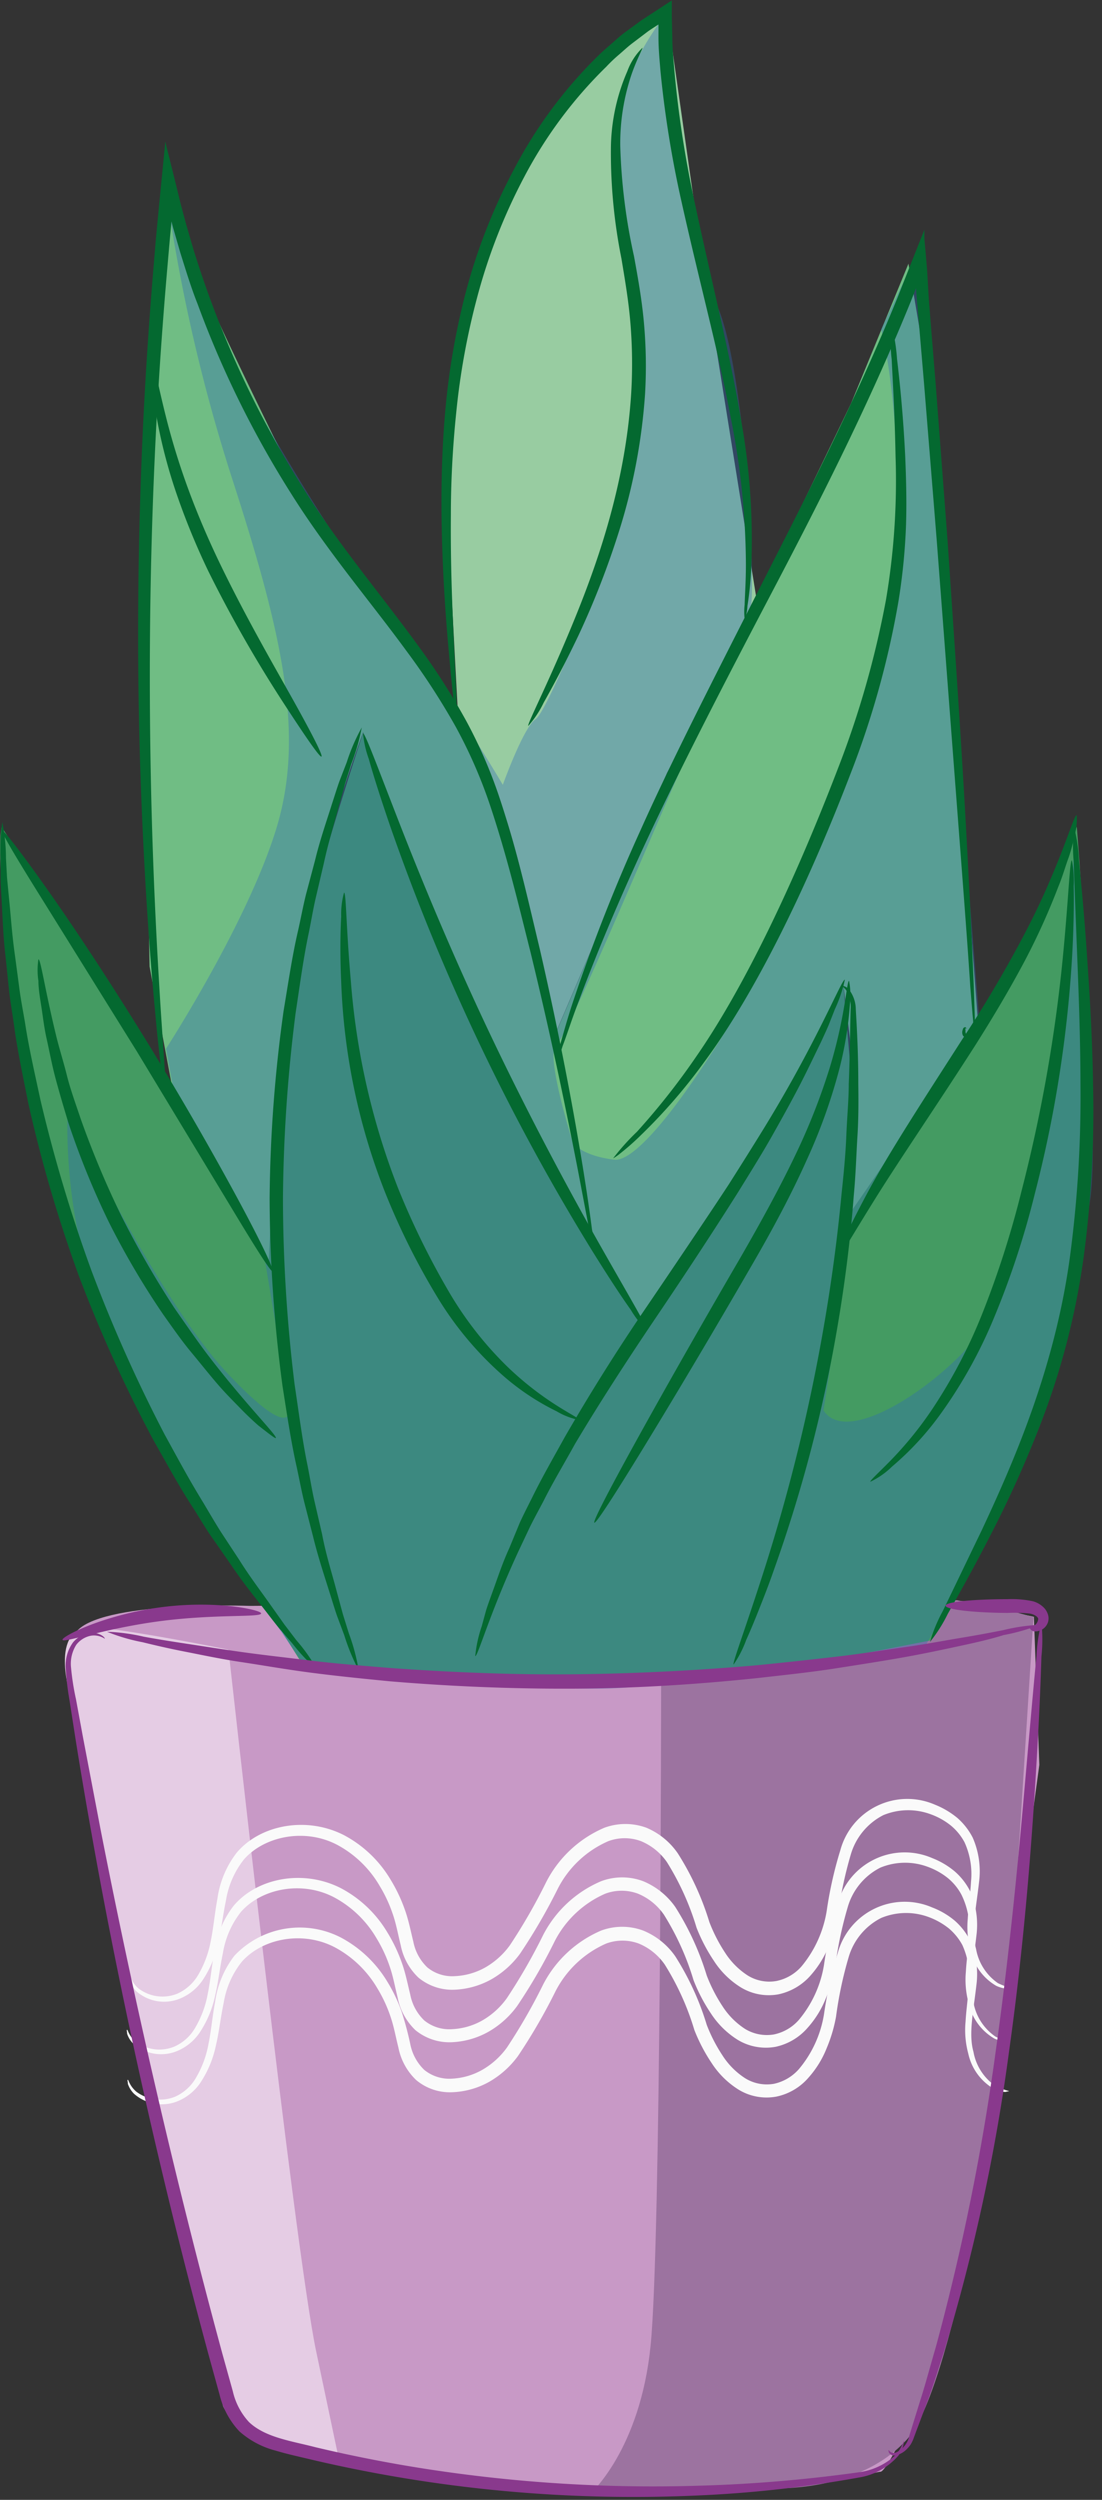 <svg width="105" height="238" fill="none" xmlns="http://www.w3.org/2000/svg"><rect width="100%" height="100%" fill="#333333" stroke="none"/><g clip-path="url(#clip0)"><path d="M23.86 152.89s-14.61-.53-16.69 2.6c-2.08 3.13 14.08 73.57 14.08 73.57s.52 1.56 3.66 3.13c3.14 1.57 20.86 4.7 34.43 5.22 8.228.306 16.463-.395 24.52-2.09 0 0 .52.52 3.65-6.78 3.13-7.3 6.83-26.09 6.83-26.09l4.69-34.43-.52-14.09-7.3-1.57-67.35.53z" fill="#C899C6"/><path d="M62.99 160.19s0 53.22-1 63.13c-1 9.91-5.74 14.09-5.74 14.09l17.22-.52s8.34.52 13-4.7c4.66-5.22 9.39-37 9.39-37l2.61-41.22s-5.22-1.57-7.3-1.57-30.83 1.53-28.18 7.79z" fill="#9C73A0"/><path d="M21.77 157.06s6.27 56.87 8.35 66.78l2.09 9.92-7.3-1.57s-3.14-1-5.74-12-12.53-59-12.53-59-2.08-6.78 2.61-6.26c4.69.52 12.52 2.13 12.52 2.13z" fill="#E5CCE4"/><path d="M96.4 189.3a7.651 7.651 0 0 1-1.31-.49 5.008 5.008 0 0 1-2.09-3.26c-.48-1.7 0-3.83.29-6.4a8 8 0 0 0-.61-4.2 6.368 6.368 0 0 0-1.46-1.87 8.003 8.003 0 0 0-2.15-1.27 6.6 6.6 0 0 0-5.491.115 6.602 6.602 0 0 0-3.51 4.225 37.769 37.769 0 0 0-1.3 5.78 11.003 11.003 0 0 1-2.39 5.27 4.326 4.326 0 0 1-2.39 1.4 3.902 3.902 0 0 1-2.74-.52 7.203 7.203 0 0 1-2.16-2.17 15.153 15.153 0 0 1-1.5-2.92 26.671 26.671 0 0 0-3-6.53 6.866 6.866 0 0 0-3-2.45 5.815 5.815 0 0 0-4 0 11.13 11.13 0 0 0-5.55 5.18 54.332 54.332 0 0 1-3.45 6 7.51 7.51 0 0 1-2.33 2.11 6.505 6.505 0 0 1-2.91.84 3.735 3.735 0 0 1-2.63-.83 4.591 4.591 0 0 1-1.34-2.47c-.25-1-.45-2.06-.82-3.07a15.038 15.038 0 0 0-1.37-2.86 11.35 11.35 0 0 0-4.39-4.18c-3.59-1.85-8-1-10.24 1.65a9.203 9.203 0 0 0-1.84 4.37c-.27 1.45-.38 2.81-.63 4a9.905 9.905 0 0 1-1.17 3.21 4.42 4.42 0 0 1-2 1.84 3.77 3.77 0 0 1-3.71-.48c-.69-.59-.73-1.16-.81-1.12-.08.04 0 .13 0 .37.106.377.306.721.58 1a4.002 4.002 0 0 0 4.06.75 4.82 4.82 0 0 0 2.4-2 10.115 10.115 0 0 0 1.36-3.38c.3-1.27.44-2.63.73-4a8.433 8.433 0 0 1 1.73-3.93c2-2.25 5.92-3 9-1.3a10.318 10.318 0 0 1 3.91 3.83c.51.835.926 1.724 1.24 2.65.33.93.5 1.91.77 3a5.779 5.779 0 0 0 1.69 3.09 5.048 5.048 0 0 0 3.48 1.15 7.841 7.841 0 0 0 3.49-1 8.726 8.726 0 0 0 2.72-2.44 54.599 54.599 0 0 0 3.57-6.14 9.798 9.798 0 0 1 4.83-4.56 4.467 4.467 0 0 1 3.12 0 5.622 5.622 0 0 1 2.47 2 25.643 25.643 0 0 1 2.82 6.24 16.313 16.313 0 0 0 1.65 3.15 8.169 8.169 0 0 0 2.57 2.53 5.126 5.126 0 0 0 3.59.66 5.63 5.63 0 0 0 3.05-1.79 9.708 9.708 0 0 0 1.75-2.83c.407-.981.702-2.004.88-3.05a38.3 38.3 0 0 1 1.2-5.62 6.126 6.126 0 0 1 3.11-3.77 6.196 6.196 0 0 1 4.54-.07c.689.25 1.33.611 1.9 1.07.528.439.966.976 1.29 1.58a7.29 7.29 0 0 1 .62 3.77c-.07 1.24-.25 2.42-.31 3.53a8.502 8.502 0 0 0 .26 3 5.17 5.17 0 0 0 2.45 3.37c.337.159.7.254 1.07.28.29-.01.41-.02.41-.04z" fill="#FAFAFA"/><path d="M96.15 194.38a6.005 6.005 0 0 1-1.31-.49 5.005 5.005 0 0 1-2.09-3.26c-.48-1.69 0-3.82.29-6.4a8.002 8.002 0 0 0-.61-4.19 6.236 6.236 0 0 0-1.46-1.87 7.67 7.67 0 0 0-2.15-1.27 6.6 6.6 0 0 0-5.491.115 6.602 6.602 0 0 0-3.51 4.225 37.769 37.769 0 0 0-1.3 5.78 10.858 10.858 0 0 1-2.39 5.27 4.327 4.327 0 0 1-2.39 1.4 4.002 4.002 0 0 1-2.74-.52 7.2 7.2 0 0 1-2.16-2.17 15.147 15.147 0 0 1-1.5-2.92 26.634 26.634 0 0 0-3-6.53 7.006 7.006 0 0 0-3.06-2.45 5.713 5.713 0 0 0-4 0 11.087 11.087 0 0 0-5.53 5.13 54.038 54.038 0 0 1-3.45 6 7.431 7.431 0 0 1-2.33 2.12 6.476 6.476 0 0 1-2.91.84 3.782 3.782 0 0 1-2.63-.83 4.59 4.59 0 0 1-1.34-2.47c-.25-1-.45-2.06-.82-3.07a15.079 15.079 0 0 0-1.37-2.86 11.281 11.281 0 0 0-4.39-4.18c-3.59-1.85-8-1-10.24 1.65a9.258 9.258 0 0 0-1.84 4.37c-.27 1.45-.38 2.8-.63 4a9.763 9.763 0 0 1-1.17 3.2 4.312 4.312 0 0 1-2 1.84 3.757 3.757 0 0 1-1.917.261 3.757 3.757 0 0 1-1.792-.731c-.69-.59-.73-1.16-.81-1.12-.08.04 0 .13 0 .37.115.355.314.678.58.94a4.002 4.002 0 0 0 4.06.76 4.83 4.83 0 0 0 2.4-2 10.115 10.115 0 0 0 1.36-3.38c.3-1.27.44-2.63.73-4a8.53 8.53 0 0 1 1.73-3.93c2-2.26 5.92-3 9-1.3a10.326 10.326 0 0 1 3.91 3.83c.509.835.925 1.724 1.24 2.65.33.93.5 1.91.77 3a5.84 5.84 0 0 0 1.69 3.09 5.102 5.102 0 0 0 3.48 1.15 7.8 7.8 0 0 0 3.49-1 8.727 8.727 0 0 0 2.72-2.44 52.39 52.39 0 0 0 3.57-6.15 9.828 9.828 0 0 1 4.83-4.55 4.467 4.467 0 0 1 3.12 0 5.622 5.622 0 0 1 2.47 2 25.579 25.579 0 0 1 2.82 6.23 16.09 16.09 0 0 0 1.65 3.16 8.276 8.276 0 0 0 2.57 2.53 5.187 5.187 0 0 0 3.59.66 5.59 5.59 0 0 0 3.05-1.8 9.526 9.526 0 0 0 1.75-2.82c.409-.98.707-2.003.89-3.05.25-1.901.648-3.78 1.19-5.62a6.1 6.1 0 0 1 3.11-3.77 6.196 6.196 0 0 1 4.54-.07c.688.25 1.33.612 1.9 1.07.529.437.967.974 1.29 1.58a7.291 7.291 0 0 1 .73 3.8c-.07 1.24-.25 2.42-.31 3.52a8.549 8.549 0 0 0 .26 3 5.169 5.169 0 0 0 2.45 3.37c.336.159.699.254 1.07.28.22.06.34.05.34.02z" fill="#FAFAFA"/><path d="M96.15 199.08a6.662 6.662 0 0 1-1.31-.49 5.006 5.006 0 0 1-2.09-3.26c-.48-1.7 0-3.82.29-6.4a8.001 8.001 0 0 0-.61-4.19 6.282 6.282 0 0 0-1.46-1.88 7.429 7.429 0 0 0-2.15-1.26 6.6 6.6 0 0 0-5.491.115 6.602 6.602 0 0 0-3.509 4.225 37.36 37.36 0 0 0-1.3 5.77 10.778 10.778 0 0 1-2.39 5.27 4.412 4.412 0 0 1-2.39 1.41 3.921 3.921 0 0 1-2.74-.53 7.2 7.2 0 0 1-2.16-2.17 15.077 15.077 0 0 1-1.5-2.91 26.29 26.29 0 0 0-3-6.53 6.887 6.887 0 0 0-3.06-2.45 5.758 5.758 0 0 0-4 0 11.15 11.15 0 0 0-5.53 5.14 54.023 54.023 0 0 1-3.45 6 7.512 7.512 0 0 1-2.33 2.11 6.482 6.482 0 0 1-2.91.85 3.782 3.782 0 0 1-2.63-.83 4.632 4.632 0 0 1-1.34-2.47 31.131 31.131 0 0 0-.82-3.07 14.862 14.862 0 0 0-1.37-2.87 11.42 11.42 0 0 0-4.39-4.18 8.558 8.558 0 0 0-10.17 1.71 9.29 9.29 0 0 0-1.84 4.38c-.27 1.44-.38 2.8-.63 4a9.763 9.763 0 0 1-1.17 3.2 4.36 4.36 0 0 1-2 1.84 3.786 3.786 0 0 1-3.71-.47c-.69-.6-.73-1.16-.81-1.13-.08.03 0 .13 0 .38a2.4 2.4 0 0 0 .58.94 4.002 4.002 0 0 0 4.06.76 4.829 4.829 0 0 0 2.4-2 10.093 10.093 0 0 0 1.36-3.39c.3-1.27.44-2.63.73-4a8.441 8.441 0 0 1 1.73-3.93c2-2.26 5.92-3 9-1.3a10.373 10.373 0 0 1 3.91 3.82c.509.835.925 1.724 1.24 2.65.33.94.5 1.92.77 3 .23 1.18.82 2.26 1.69 3.09a4.999 4.999 0 0 0 3.49 1.16 7.787 7.787 0 0 0 3.49-1 8.844 8.844 0 0 0 2.72-2.44 54.057 54.057 0 0 0 3.57-6.15 9.893 9.893 0 0 1 4.83-4.56 4.467 4.467 0 0 1 3.12 0 5.622 5.622 0 0 1 2.47 2 25.406 25.406 0 0 1 2.82 6.23 16.313 16.313 0 0 0 1.65 3.15 8.276 8.276 0 0 0 2.57 2.53 5.126 5.126 0 0 0 3.59.66 5.52 5.52 0 0 0 3.05-1.79 9.451 9.451 0 0 0 1.75-2.83c.406-.964.705-1.97.89-3 .25-1.901.649-3.78 1.19-5.62a6.1 6.1 0 0 1 3.11-3.77 6.201 6.201 0 0 1 4.54-.08 6.915 6.915 0 0 1 1.9 1.07c.525.442.962.978 1.29 1.58a7.29 7.29 0 0 1 .62 3.77c-.07 1.25-.25 2.43-.31 3.53a8.57 8.57 0 0 0 .26 3.05 5.142 5.142 0 0 0 2.45 3.36c.334.166.698.264 1.07.29.25-.06.37-.07.37-.09z" fill="#FAFAFA"/><path d="M29.12 158.93s-17.61-27.74-21.13-36.74c-3.52-9-9-38.74-7.82-43.44l5.08 7.83 11.35 18 9 15.65s.39-20 2.74-29.35c2.35-9.35 6.26-21.13 6.26-21.13l5.48 15.26s9.78 20.74 10.17 21.92c.39 1.18 10.57 18.78 10.57 18.78l13.69-20.35 5.83-11.78 1.18 13.7-.79 8.61L95.6 93.97l7-15.26s3.13 36.78-1.18 49.31c-4.31 12.53-12.82 28.17-12.82 28.17s-7.83 1.57-16.83 3.13c-9 1.56-32.47.78-32.47.78l-10.18-1.17z" fill="#449B62"/><path d="M15.82 18.84l-2.35 32.48.78 40.7 2.35 12.52 9 15.65s.78-20 2.74-29.35a183.885 183.885 0 0 1 6.26-21.13l7 18.78 14.91 29.7 4.31 7.44 13.69-20.35 5.83-11.7 1.18 9.78-.79 12.53 8.61-12.53 3.92-5.08-4.7-61.44-2-11.74-5.47 13.31L67.86 65.8l-9 18.78-5.87 13.7s-4.69-21.92-9-29.35c-.47-.82-1-1.69-1.6-2.6-4.74-7.36-12.48-17-12.48-17S17.34 24.32 15.82 18.84z" fill="#70BD84"/><path d="M63.56 1.19s-6.65 4.7-10.57 9.79c-3.92 5.09-9 19.17-9 19.17l-1.56 15.26 1.17 21.91s2.35 4.7 4.31 9.79c1.96 5.09 5.08 21.13 5.08 21.13l10.57-24.66 8.61-16-5.09-31.69-3.52-24.7z" fill="#98CCA1"/><path opacity=".37" d="M63.56 1.19a27.998 27.998 0 0 0-4.31 7.83c-1.17 3.91.39 11 1.18 16 .71 4.925.84 9.915.39 14.87-.39 4.7-2.74 12.52-3.13 13.7-.39 1.18-5.48 14.09-6.65 14.87-1.17.78-3.13 6.26-3.13 6.26a199.527 199.527 0 0 0-11.74-17.53c-6.26-8.22-15.26-24.65-15.26-24.65l-5.09-14.48a162.648 162.648 0 0 0 6.26 27.39c4.69 14.48 7 24.26 4.3 33.26-2.7 9-10.56 21.13-10.56 21.13l.78 4.31 8.61 15.65 2.35 14.09s.78 3.91-5.87-3.13-15.26-25-15.26-25a52.348 52.348 0 0 0 1.56 14.09c2 8.22 10.57 23.48 10.57 23.48l10.17 14.86s24.65 3.52 32.09 2.34c7.44-1.18 24.26-2.73 24.26-2.73l3.13-1.18s9.78-16.82 11.35-22.3c1.57-5.48 3.52-14.87 4.3-20 .78-5.13-.39-21.91-.39-21.91l-1.13-11.74s-.79 13.3-1.18 18c-.39 4.7-5.08 20.74-6.26 25.43-1.18 4.69-13.69 14.48-16.43 10.18l2.74-18 12.13-18.79-5.87-73.56-3.52 7.43s1.17 3.92 1.56 13.31c.39 9.39-2.35 22.3-4.3 27.78a213.53 213.53 0 0 1-8.61 19.57c-2.74 5.47-11 18.78-14.09 18.39-3.09-.39-3.91-1.57-3.91-1.57s-2.74-8.61-1.57-9.39c1.17-.78 12.13-27.39 14.48-32.09 2.35-4.7 3.13-7.82 3.91-9 .78-1.18-.39-23.47-3.13-29.34-2.74-5.87-5.12-25.05-4.73-27.83z" fill="#2F6BB3"/><path d="M30.23 158.98a16.79 16.79 0 0 0-2-2.83l-1.12-1.47-1.27-1.79c-.9-1.29-2-2.71-3.05-4.39l-1.71-2.6c-.59-.9-1.14-1.88-1.74-2.88-1.24-2-2.4-4.17-3.66-6.46a142.229 142.229 0 0 1-6.94-15.52 142.445 142.445 0 0 1-4.88-16.29c-.55-2.56-1.11-5-1.46-7.28-.19-1.15-.41-2.25-.55-3.32l-.41-3.08c-.29-2-.4-3.75-.56-5.32l-.21-2.19-.1-1.84a17.73 17.73 0 0 0-.35-3.44 17.81 17.81 0 0 0-.16 3.46v1.85c0 .68.06 1.42.1 2.21.09 1.58.14 3.38.38 5.37l.32 3.11c.12 1.08.32 2.2.48 3.36.31 2.33.84 4.79 1.35 7.37a132.034 132.034 0 0 0 4.83 16.48 132.224 132.224 0 0 0 7.11 15.64c1.3 2.29 2.5 4.5 3.79 6.46.64 1 1.21 2 1.83 2.86l1.79 2.57c1.11 1.66 2.26 3.06 3.23 4.31.48.62.93 1.21 1.36 1.73l1.22 1.4a17.447 17.447 0 0 0 2.38 2.52zM34.17 159a18.597 18.597 0 0 0-.93-3.49l-.57-1.83-.6-2.21c-.41-1.59-1-3.38-1.38-5.4l-.73-3.16c-.25-1.1-.43-2.26-.67-3.45-.49-2.38-.82-5-1.22-7.65a146.843 146.843 0 0 1-1.11-17.7 147.72 147.72 0 0 1 1.21-17.69c.41-2.7.75-5.27 1.26-7.65.24-1.19.43-2.35.69-3.44l.74-3.16c.43-2 1-3.8 1.42-5.39l.61-2.21.58-1.83a19.843 19.843 0 0 0 1-3.48 18.143 18.143 0 0 0-1.43 3.31l-.7 1.81c-.24.67-.46 1.4-.72 2.19-.49 1.57-1.12 3.35-1.61 5.37l-.84 3.16c-.28 1.1-.49 2.26-.76 3.46-.56 2.38-.94 5-1.39 7.69a136.001 136.001 0 0 0-1.33 17.85c.02 5.977.431 11.947 1.23 17.87.43 2.72.81 5.31 1.35 7.7.26 1.19.47 2.36.75 3.46l.81 3.16c.49 2 1.1 3.81 1.59 5.38.25.79.47 1.53.7 2.19l.68 1.82a19.696 19.696 0 0 0 1.37 3.32z" fill="#046930"/><path d="M25.98 121.04c.16-.08-1-2.58-3.12-6.52-2.12-3.94-5.15-9.3-8.71-15.1-3.56-5.8-7-11-9.54-14.6-2.54-3.6-4.27-5.83-4.4-5.73-.13.1 1.27 2.46 3.63 6.24l9.2 14.77 9 14.87c2.3 3.82 3.78 6.16 3.94 6.07zM61.64 126.66c.17-.11-1.65-3.14-4.46-8.1-2.81-4.96-6.56-11.88-10.3-19.72-3.74-7.84-6.74-15.13-8.81-20.44-2.07-5.31-3.29-8.63-3.48-8.57.08.83.265 1.647.55 2.43.43 1.55 1.13 3.75 2.06 6.46a205.966 205.966 0 0 0 19.19 40.31c1.51 2.43 2.78 4.37 3.71 5.67a9.35 9.35 0 0 0 1.54 1.96z" fill="#046930"/><path d="M80.5 93.27c-.22-.09-1.77 3.73-5 9.52-.81 1.45-1.71 3-2.75 4.69-1.04 1.69-2.13 3.42-3.31 5.28-2.41 3.68-5.12 7.68-8 11.91a193.81 193.81 0 0 0-7.64 12.17c-1.07 1.94-2.12 3.76-3 5.54-.44.89-.88 1.73-1.26 2.56l-1 2.42c-.7 1.52-1.17 3-1.62 4.22-.22.62-.44 1.2-.61 1.75l-.41 1.5a12.385 12.385 0 0 0-.62 2.84c.24.07 1.32-3.92 4.1-9.94l1.11-2.35c.4-.81.86-1.64 1.31-2.5.87-1.74 1.95-3.53 3-5.43 2.25-3.77 4.87-7.83 7.69-12 2.82-4.17 5.51-8.26 7.87-12 1.16-1.88 2.27-3.65 3.24-5.37.97-1.72 1.85-3.31 2.62-4.8.77-1.49 1.41-2.86 2-4.06.28-.61.54-1.16.76-1.69l.57-1.45c.421-.898.74-1.84.95-2.81z" fill="#046930"/><path d="M80.22 93.88s.22.13.45.46a3.16 3.16 0 0 1 .38 1.76c-.05 1.67-.06 4.11-.18 7.1 0 1.5-.16 3.14-.23 4.9-.07 1.76-.25 3.64-.46 5.61-.37 3.94-.93 8.26-1.72 12.77a172.68 172.68 0 0 1-5.56 22.71c-1.82 5.72-3.15 9.2-3 9.28.498-.726.902-1.512 1.2-2.34.35-.77.75-1.72 1.19-2.83.44-1.11.95-2.39 1.44-3.81a136.88 136.88 0 0 0 6-22.8c.79-4.54 1.32-8.91 1.62-12.89.19-2 .24-3.88.35-5.65.11-1.77.1-3.43.08-4.94 0-3-.14-5.45-.24-7.14a3.08 3.08 0 0 0-.69-1.91c-.34-.33-.63-.31-.63-.28z" fill="#046930"/><path d="M80.9 93.38c-.23 0-.32 3.23-1.81 8.17-.892 2.885-1.998 5.699-3.31 8.42-1.47 3.08-3.28 6.38-5.26 9.81-4 6.87-7.54 13.12-10.05 17.67-2.51 4.55-4 7.43-3.84 7.52.16.09 1.91-2.61 4.63-7.05 2.72-4.44 6.41-10.61 10.39-17.49 2-3.44 3.79-6.8 5.22-10a52.87 52.87 0 0 0 3.11-8.68 34.16 34.16 0 0 0 1-6.14 7.343 7.343 0 0 0-.08-2.23zM102.59 77.61c-.22-.06-.94 2.55-2.69 6.54-.85 2-2 4.31-3.4 6.84-1.4 2.53-3 5.22-4.84 8-3.6 5.61-6.93 10.7-9 14.56-2.07 3.86-3.16 6.38-3 6.45.16.07 1.49-2.29 3.81-6 2.32-3.71 5.74-8.69 9.36-14.33 1.8-2.83 3.43-5.59 4.8-8.17a64.681 64.681 0 0 0 3.2-7.06c.42-1 .69-2 1-2.82.239-.71.433-1.435.58-2.17.165-.599.226-1.22.18-1.84z" fill="#046930"/><path d="M88.61 156.32a14.13 14.13 0 0 0 1.7-2.68c1-1.76 2.46-4.34 4.12-7.59 1.968-3.804 3.701-7.725 5.19-11.74a70.348 70.348 0 0 0 3.72-15.29c.661-5.209.932-10.46.81-15.71-.07-4.83-.36-9.16-.61-12.79-.25-3.63-.53-6.57-.74-8.59a15.066 15.066 0 0 0-.45-3.14 14.3 14.3 0 0 0-.05 3.17c.07 2 .18 5 .32 8.61.14 3.61.32 8 .33 12.75.05 5.191-.25 10.379-.9 15.53-1.35 11-5.43 20.25-8.49 26.8-1.58 3.27-2.85 5.92-3.74 7.75a14.634 14.634 0 0 0-1.21 2.92zM56.59 119.01c-.007-.671-.07-1.34-.19-2-.17-1.31-.44-3.24-.84-5.72-.81-5-2.1-12.1-4.11-20.86-1.05-4.36-2.1-9.17-3.77-14.22a45.593 45.593 0 0 0-3.26-7.58 65.18 65.18 0 0 0-4.72-7.35c-3.51-4.82-7.55-9.55-10.93-15a94.673 94.673 0 0 1-8.73-17.78c-.59-1.59-1.12-3.19-1.62-4.79l-.7-2.41-.5-1.87-.61-2.49-.59-2.36-.15-.59-.07-.3c0-.07-.06-.29-.06-.09l-.12 1.23-.48 4.9-.29 3.05-.2 2.41c-.54 6.44-.93 12.66-1.16 18.59-.47 11.87-.39 22.57-.05 31.54.34 8.97.88 16.22 1.36 21.21.22 2.5.46 4.44.61 5.75.046.675.154 1.344.32 2 .05-.666.05-1.334 0-2l-.39-5.77c-.32-5-.74-12.24-.94-21.2-.2-8.96-.2-19.63.33-31.46.26-5.91.67-12.11 1.23-18.53l.21-2.42.17-1.82.14.56.71 2.45c.51 1.62 1 3.25 1.64 4.86a94.898 94.898 0 0 0 8.88 18c3.46 5.52 7.55 10.28 11 15a66.852 66.852 0 0 1 4.71 7.24 46.272 46.272 0 0 1 3.24 7.38c1.68 5 2.79 9.75 3.89 14.09 2.12 8.7 3.55 15.81 4.51 20.73l1.08 5.67c.089.663.24 1.315.45 1.95z" fill="#046930"/><path d="M92.1 97.92l-.07-.09c-.07-.09-.26 0-.29.18a.711.711 0 0 0 0 .56.36.36 0 0 0 .38.18.64.64 0 0 0 .4-.2c.47-.48.37-1.25.35-2l-.09-2.68c-.16-4.05-.44-9.89-.85-17.11-.41-7.22-1-15.82-1.65-25.36-.36-4.77-.74-9.77-1.14-15-.213-2.593-.426-5.23-.64-7.91l-.16-2.74-.17-2-.09-1v-.89a.131.131 0 0 1 0-.05v.06c-.84 2.1-1.68 4.22-2.52 6.36-4.15 10.18-9 19.53-13.3 28-4.3 8.47-8.27 16.2-11.23 22.81a168.018 168.018 0 0 0-6.32 16c-.65 1.91-1.05 3.44-1.35 4.46a6.76 6.76 0 0 0-.37 1.58c.258-.477.466-.98.62-1.5.39-1 .85-2.49 1.58-4.38 1.41-3.78 3.61-9.19 6.68-15.73 3.07-6.54 7-14.17 11.45-22.64 4.45-8.47 9.27-17.84 13.45-28.1.73-1.86.45-1.14.51-1.29l.1 1.25.67 7.9c.42 5.19.83 10.19 1.21 14.95.73 9.53 1.38 18.12 1.93 25.33.55 7.21 1 13 1.26 17.07l.22 2.68c.07.77.15 1.45-.16 1.8-.15.16-.35.22-.42.09a.55.55 0 0 1-.09-.42c-.09-.31.11-.13.1-.17z" fill="#046930"/><path d="M70.96 58.99c.152-.425.24-.87.26-1.32a31.43 31.43 0 0 0 .37-3.86 64.207 64.207 0 0 0-1.05-14.21c-1-5.95-2.76-12.88-4.41-20.61a102.988 102.988 0 0 1-1.87-12.21c-.09-1.07-.2-2.14-.2-3.22l-.05-2.06V.04l-.09.06-1.39.91-.92.6c-.24.16-.48.3-.71.48l-1.37 1c-.46.34-.88.74-1.32 1.12-.44.38-.88.76-1.29 1.17a42.997 42.997 0 0 0-8 10.84 54.34 54.34 0 0 0-4.58 11.76 68.53 68.53 0 0 0-1.92 11.21c-.31 3.53-.38 6.83-.35 9.84.07 6 .49 10.86.8 14.21.15 1.67.29 3 .4 3.84.023.451.1.898.23 1.33a4.683 4.683 0 0 0 0-1.35c0-.88-.09-2.18-.16-3.86-.14-3.35-.43-8.19-.38-14.17 0-3 .15-6.26.51-9.74a68.586 68.586 0 0 1 2-11 54.182 54.182 0 0 1 4.47-11.43 41.929 41.929 0 0 1 7.82-10.5 14.69 14.69 0 0 1 1.23-1.17c.42-.36.83-.75 1.27-1.08l1.32-1c.22-.17.45-.32.68-.47l.34-.22.14-.09v1.25c0 1.11.11 2.2.2 3.29.413 4.154 1.08 8.278 2 12.35 1.73 7.76 3.61 14.64 4.68 20.52a71.42 71.42 0 0 1 1.45 14c0 1.67-.1 3-.12 3.84a5.8 5.8 0 0 0 .01 1.41z" fill="#046930"/><path d="M50.34 69.11a9.672 9.672 0 0 0 1.46-2.21c.84-1.49 2-3.64 3.32-6.41a80.352 80.352 0 0 0 3.89-10 56.005 56.005 0 0 0 2.45-12.95 45.91 45.91 0 0 0-.11-6.86c-.2-2.21-.58-4.3-.94-6.28a55.544 55.544 0 0 1-1.31-10.47 20.478 20.478 0 0 1 1.11-6.95c.56-1.57 1.06-2.37 1-2.43a5.998 5.998 0 0 0-1.44 2.24 18.74 18.74 0 0 0-1.56 7.12 51.085 51.085 0 0 0 1 10.7c.33 2 .68 4 .86 6.19a47.54 47.54 0 0 1 .07 6.66c-.58 9.17-3.56 17.11-5.88 22.66-2.32 5.55-4.08 8.9-3.92 8.99zM58.42 110.28s.28-.14.73-.51a23.643 23.643 0 0 0 1.9-1.68 52.781 52.781 0 0 0 6.11-7.06c4.71-6.38 9.59-16.19 13.89-27.39a84.42 84.42 0 0 0 4.55-16.35c.4-2.446.644-4.914.73-7.39.07-2.33 0-4.49-.08-6.45-.19-3.94-.52-7.1-.78-9.28a17.477 17.477 0 0 0-.56-3.37 16.81 16.81 0 0 0 .05 3.41c.11 2.19.3 5.36.37 9.27a67.943 67.943 0 0 1-.91 13.61 89.32 89.32 0 0 1-4.59 16.1c-4.27 11.12-9 20.91-13.43 27.31a66.908 66.908 0 0 1-5.71 7.25 21.886 21.886 0 0 0-2.27 2.53zM30.63 72.03c.15-.1-.9-2.16-2.72-5.42-1.82-3.26-4.41-7.71-6.88-12.8-1.23-2.54-2.27-5-3.12-7.32-.85-2.32-1.47-4.4-1.94-6.19-.93-3.59-1.29-5.88-1.5-5.85-.21.03-.12 2.35.6 6.05a49.56 49.56 0 0 0 1.71 6.39 68.244 68.244 0 0 0 3.07 7.49 124.41 124.41 0 0 0 7.27 12.71c2.02 3.1 3.35 5.03 3.51 4.94zM55.17 135.19c.13-.24-3-1.42-6.75-5a33.757 33.757 0 0 1-5.58-7.09 75.113 75.113 0 0 1-4.92-10 68.413 68.413 0 0 1-4.49-19.69c-.46-5.19-.44-8.43-.65-8.43a7.703 7.703 0 0 0-.27 2.27c-.08 1.47-.12 3.6 0 6.23a60.401 60.401 0 0 0 4.21 20.11 67.658 67.658 0 0 0 5.1 10.15 31.914 31.914 0 0 0 6 7.13 23.17 23.17 0 0 0 5.21 3.49 6.815 6.815 0 0 0 2.14.83zM26.28 136.91c.15-.16-1.9-2.22-4.85-5.84-.73-.91-1.53-1.91-2.32-3-.79-1.09-1.64-2.31-2.52-3.58a90.724 90.724 0 0 1-5-8.68 88.783 88.783 0 0 1-3.88-9.23c-.49-1.46-1-2.85-1.33-4.17-.33-1.32-.72-2.55-1-3.68-1.11-4.54-1.5-7.42-1.72-7.4a6.83 6.83 0 0 0 0 2.06c0 .66.12 1.46.27 2.39.15.93.26 2 .52 3.15s.49 2.43.85 3.77c.36 1.34.78 2.77 1.24 4.27a77.427 77.427 0 0 0 3.85 9.42 76.662 76.662 0 0 0 5.17 8.77c.91 1.28 1.76 2.5 2.65 3.57.89 1.07 1.69 2.08 2.48 3 .79.92 1.53 1.65 2.19 2.33.66.68 1.24 1.22 1.74 1.66 1.03.8 1.6 1.25 1.66 1.19zM102.131 81.91c-.21 0-.31 3.58-.87 9.31a145.35 145.35 0 0 1-3.92 22.14 90.448 90.448 0 0 1-3.77 11.76 49.196 49.196 0 0 1-4.64 8.88 34.626 34.626 0 0 1-4.27 5.25c-1.13 1.14-1.8 1.74-1.73 1.82a7.644 7.644 0 0 0 2.07-1.45 27.922 27.922 0 0 0 4.68-5.09 45.018 45.018 0 0 0 5-9 81.648 81.648 0 0 0 3.92-11.89c1.899-7.332 3.085-14.83 3.54-22.39.17-2.9.19-5.25.16-6.87a9.982 9.982 0 0 0-.17-2.47z" fill="#046930"/><path d="M99.07 154.69a18.12 18.12 0 0 0-3.49.51c-1.11.22-2.48.48-4.06.74-1.58.26-3.39.61-5.39.89-2 .28-4.19.64-6.56.91-2.37.27-4.88.55-7.54.81-5.33.46-11.2.79-17.37.85-6.17.06-12-.21-17.37-.59-2.66-.22-5.2-.41-7.56-.7-2.36-.29-4.56-.53-6.57-.81-2.01-.28-3.81-.57-5.4-.81-1.59-.24-3-.47-4.07-.67a18.684 18.684 0 0 0-3.5-.47c1.098.445 2.237.78 3.4 1 1.1.27 2.46.59 4 .89 1.54.3 3.39.7 5.4 1 2.01.3 4.2.69 6.57 1 2.37.31 4.92.57 7.59.83 5.36.45 11.27.73 17.48.7 6.21-.03 12.12-.44 17.47-1 2.67-.3 5.22-.57 7.58-.94 2.36-.37 4.56-.71 6.56-1.07 2-.36 3.8-.75 5.38-1.09 1.58-.34 2.93-.66 4-1a19.222 19.222 0 0 0 3.45-.98zM86.13 232.39a5.541 5.541 0 0 1-.7 1.25 6.36 6.36 0 0 1-3.64 1.74 137.526 137.526 0 0 1-15.45 1.28 141.209 141.209 0 0 1-22.94-1.2 134.446 134.446 0 0 1-13.34-2.47c-2.25-.59-4.78-.91-6.34-2.4a6.42 6.42 0 0 1-1.54-2.94l-1-3.59c-5.25-19.34-9.09-37.08-11.62-50l-1.66-8.7-.66-3.58a24.435 24.435 0 0 1-.47-3 3.38 3.38 0 0 1 .5-2.19 2.31 2.31 0 0 1 1.39-.86 1.85 1.85 0 0 1 1.33.29s0-.13-.25-.29a1.608 1.608 0 0 0-1.12-.26 2.532 2.532 0 0 0-1.65.88 3.709 3.709 0 0 0-.71 2.44c.059 1.03.18 2.055.36 3.07l.56 3.6c.41 2.58.9 5.51 1.48 8.75 2.29 13 6 30.77 11.26 50.15l1 3.62a7.721 7.721 0 0 0 1.89 3.5 8.345 8.345 0 0 0 3.44 1.83c1.2.36 2.35.6 3.51.88a134.19 134.19 0 0 0 36.58 3.4 113.75 113.75 0 0 0 15.52-1.72 6.27 6.27 0 0 0 3.73-2.07c.227-.297.39-.637.48-1 .07-.28.08-.41.06-.41z" fill="#89398D"/><path d="M84.65 233.27s0 .09.05.23a.566.566 0 0 0 .63.26 1.998 1.998 0 0 0 1-.52c.17-.159.321-.337.45-.53.133-.224.24-.462.32-.71l1.33-3.54c.51-1.39 1-3 1.58-4.76 2.8-9.274 4.85-18.758 6.13-28.36 1.58-11.23 2.28-21.47 2.7-28.87.21-3.7.33-6.7.39-8.77a15.242 15.242 0 0 0 0-3.23 15.436 15.436 0 0 0-.47 3.19c-.21 2.07-.47 5.05-.8 8.74-.65 7.38-1.5 17.58-3.07 28.76a221.009 221.009 0 0 1-5.72 28.28c-.52 1.77-.95 3.39-1.39 4.79-.44 1.4-.81 2.61-1.12 3.6a2.293 2.293 0 0 1-1.3 1.67c-.55.15-.66-.31-.71-.23zM24.88 153.61c.07-.32-4.3-1.31-9.7-.57-5.4.74-9.38 2.8-9.22 3.09.16.29 4.19-1.13 9.39-1.8 5.2-.67 9.48-.33 9.53-.72z" fill="#89398D"/><path d="M98.12 154.81s-.05.08 0 .18a.496.496 0 0 0 .38.32 1.277 1.277 0 0 0 1.36-.89 1.25 1.25 0 0 0 0-.68 1.688 1.688 0 0 0-.33-.61 2.35 2.35 0 0 0-1.11-.68 9.672 9.672 0 0 0-2.43-.2c-3.25 0-5.89.26-5.89.62s2.63.67 5.88.69a14.16 14.16 0 0 1 2.14.06c.55.1.84.39.8.55a.892.892 0 0 1-.43.64c-.15.08-.29-.05-.37 0z" fill="#89398D"/></g><defs><clipPath id="clip0"><path fill="#fff" d="M0 0h104.2v237.73H0z"/></clipPath></defs></svg>